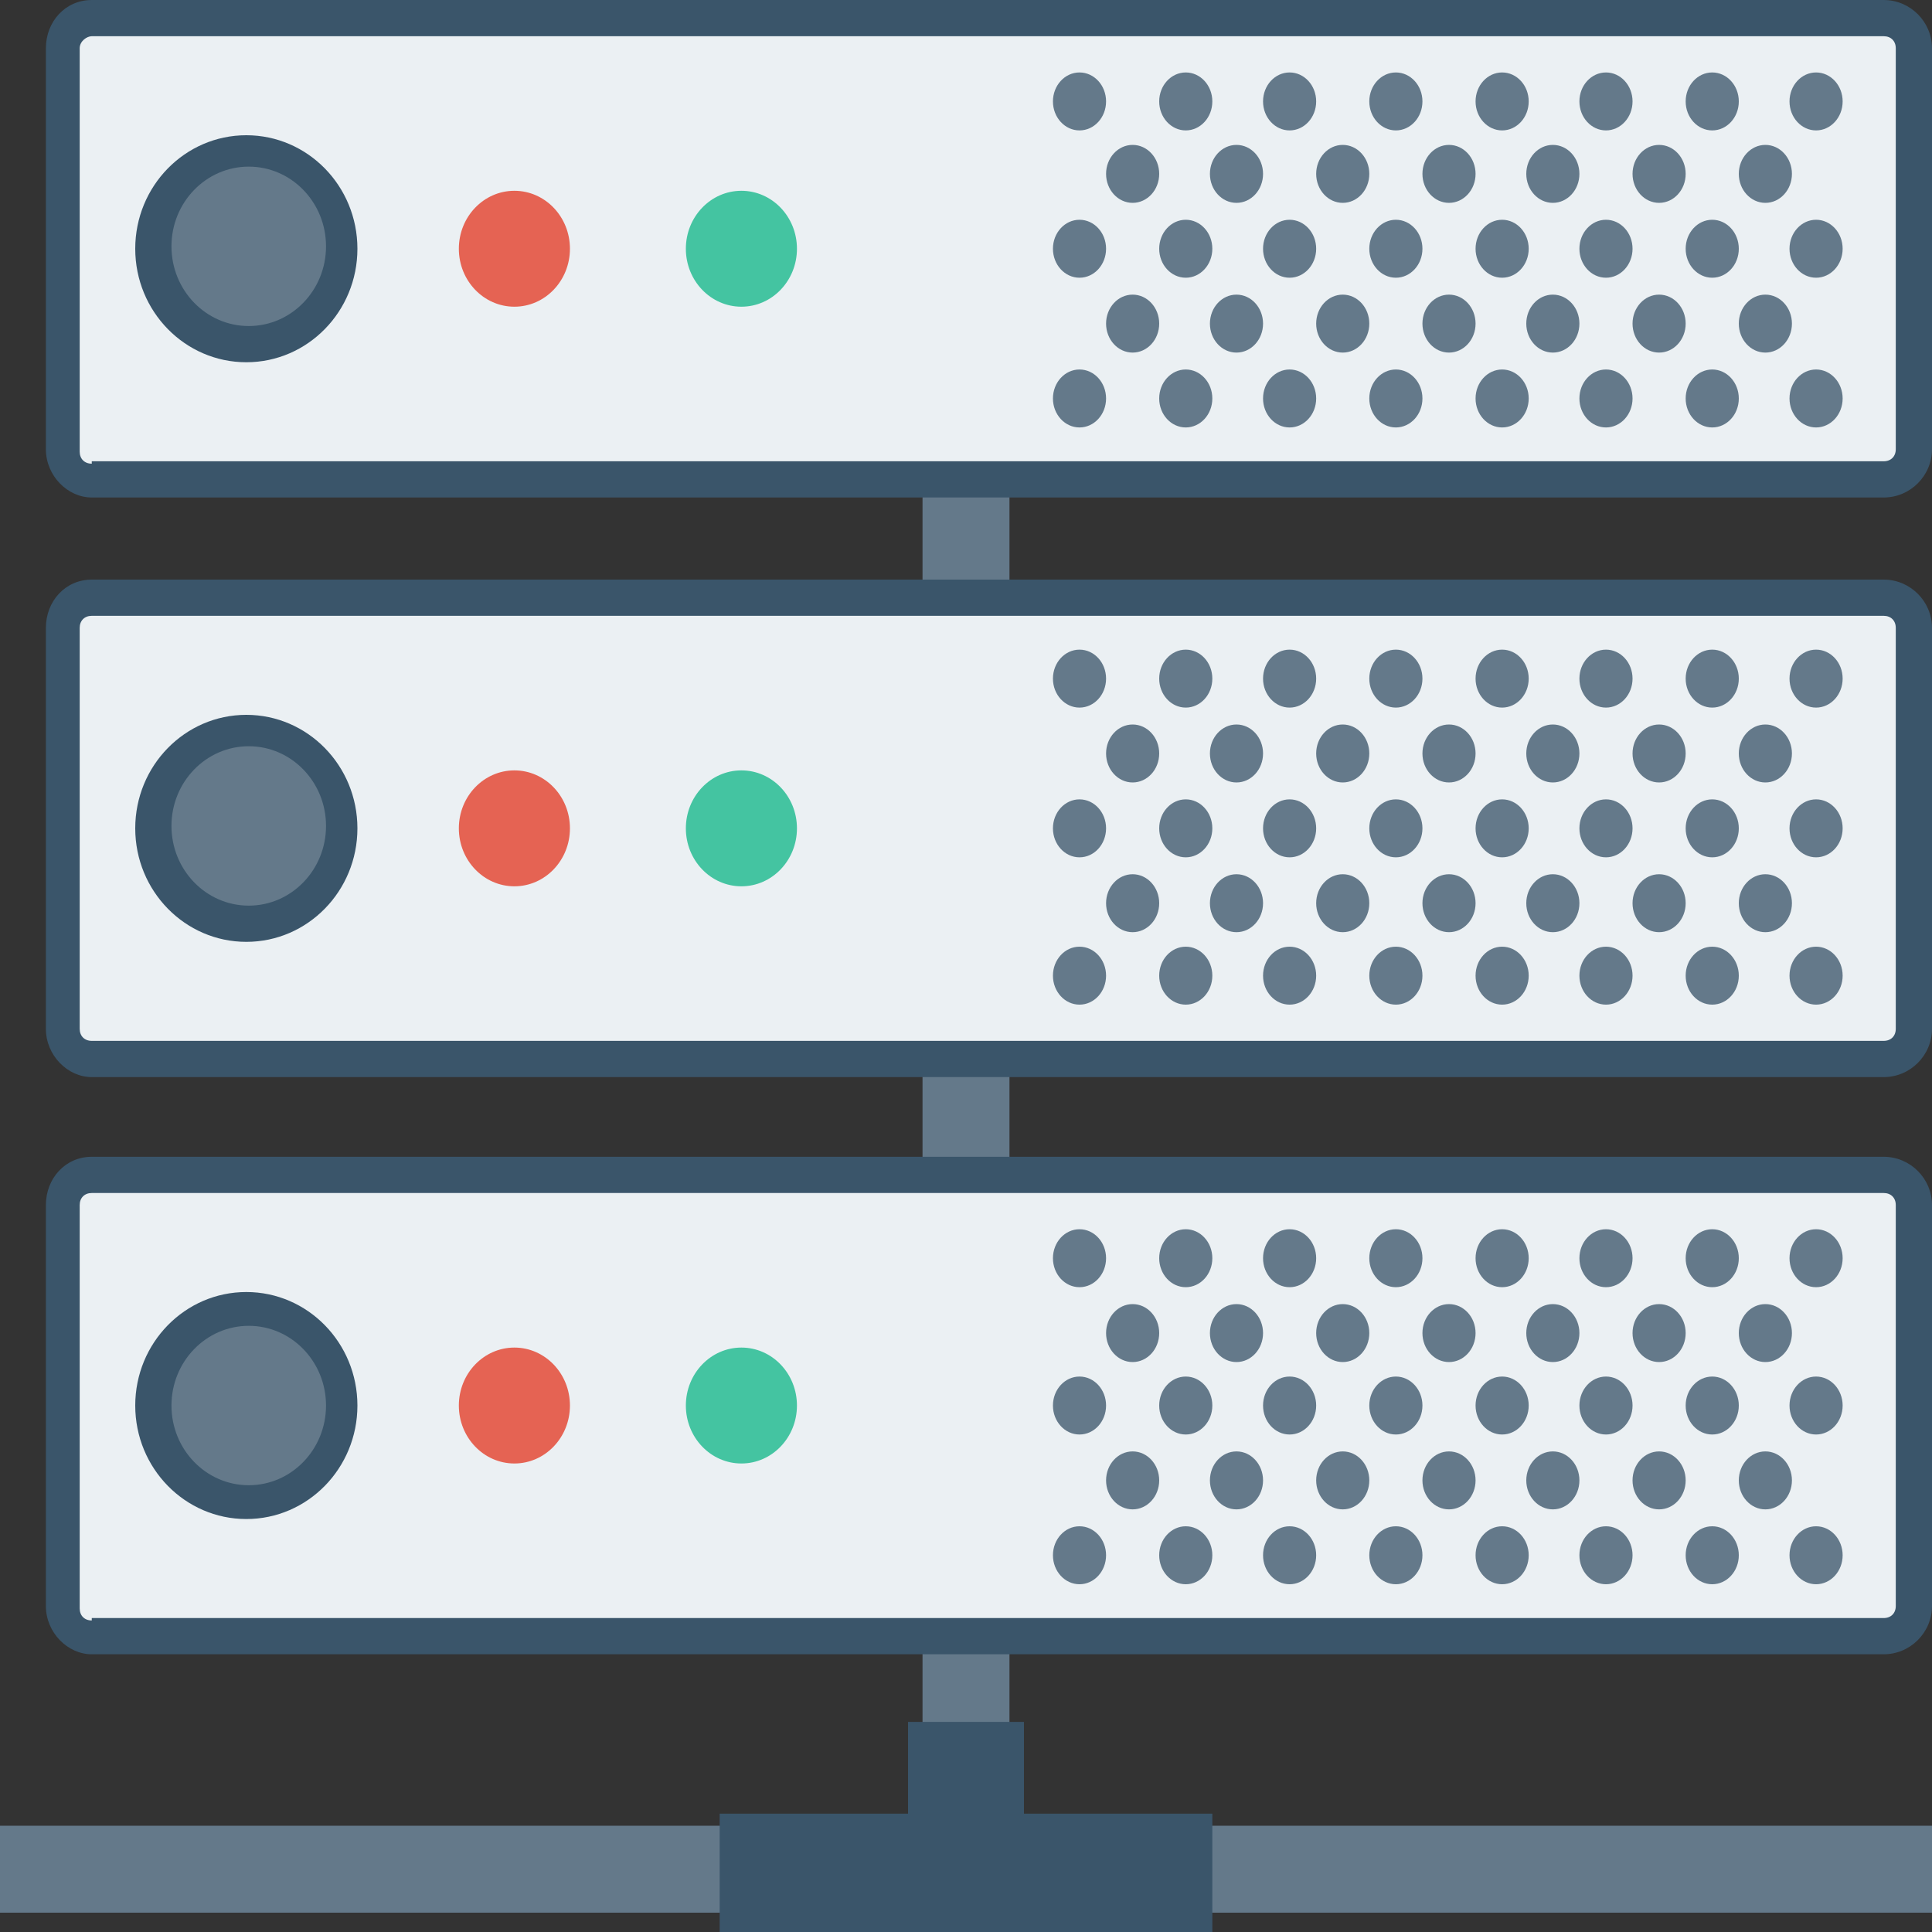 <?xml version="1.0" encoding="iso-8859-1"?>
<!-- Generator: Adobe Illustrator 19.0.0, SVG Export Plug-In . SVG Version: 6.00 Build 0)  -->
<svg version="1.1" id="Layer_1" xmlns="http://www.w3.org/2000/svg" xmlns:xlink="http://www.w3.org/1999/xlink" x="0px" y="0px"
	 viewBox="0 0 481.882 481.882" style="enable-background:new 0 0 481.882 481.882;" xml:space="preserve">
<rect x="0" y="0" width="481.882" height="481.882" fill="#333333" stroke="none"/>
<g>
	<rect x="230.099" y="112.038" style="fill:#64798A;" width="21.685" height="349.365"/>
	<rect y="455.379" style="fill:#64798A;" width="481.882" height="21.685"/>
</g>
<g>
	<polygon style="fill:#3A556A;" points="255.398,452.367 255.398,429.478 226.485,429.478 226.485,452.367 179.501,452.367 
		179.501,481.882 302.381,481.882 302.381,452.367 	"/>
	<path style="fill:#3A556A;" d="M469.835,0H22.889c-6.626,0-11.445,5.421-11.445,12.047v99.991c0,6.626,5.421,12.047,11.445,12.047
		h446.946c6.626,0,12.047-5.421,12.047-12.047V12.047C481.882,5.421,476.461,0,469.835,0z"/>
</g>
<path style="fill:#EBF0F3;" d="M22.889,115.652c-1.807,0-3.012-1.205-3.012-3.012V12.047c0-1.807,1.807-3.012,3.012-3.012h446.946
	c1.807,0,3.012,1.205,3.012,3.012v99.991c0,1.807-1.205,3.012-3.012,3.012H22.889V115.652z"/>
<g>
	<ellipse style="fill:#64798A;" cx="269.252" cy="25.299" rx="6.626" ry="7.228"/>
	<ellipse style="fill:#64798A;" cx="295.755" cy="25.299" rx="6.626" ry="7.228"/>
	<ellipse style="fill:#64798A;" cx="321.656" cy="25.299" rx="6.626" ry="7.228"/>
	<ellipse style="fill:#64798A;" cx="348.16" cy="25.299" rx="6.626" ry="7.228"/>
	<ellipse style="fill:#64798A;" cx="374.664" cy="25.299" rx="6.626" ry="7.228"/>
	<ellipse style="fill:#64798A;" cx="400.565" cy="25.299" rx="6.626" ry="7.228"/>
	<ellipse style="fill:#64798A;" cx="427.068" cy="25.299" rx="6.626" ry="7.228"/>
	<ellipse style="fill:#64798A;" cx="452.969" cy="25.299" rx="6.626" ry="7.228"/>
	<ellipse style="fill:#64798A;" cx="282.504" cy="43.369" rx="6.626" ry="7.228"/>
	<ellipse style="fill:#64798A;" cx="308.405" cy="43.369" rx="6.626" ry="7.228"/>
	<ellipse style="fill:#64798A;" cx="334.908" cy="43.369" rx="6.626" ry="7.228"/>
	<ellipse style="fill:#64798A;" cx="361.412" cy="43.369" rx="6.626" ry="7.228"/>
	<ellipse style="fill:#64798A;" cx="387.313" cy="43.369" rx="6.626" ry="7.228"/>
	<ellipse style="fill:#64798A;" cx="413.816" cy="43.369" rx="6.626" ry="7.228"/>
	<ellipse style="fill:#64798A;" cx="440.32" cy="43.369" rx="6.626" ry="7.228"/>
	<ellipse style="fill:#64798A;" cx="269.252" cy="62.042" rx="6.626" ry="7.228"/>
	<ellipse style="fill:#64798A;" cx="295.755" cy="62.042" rx="6.626" ry="7.228"/>
	<ellipse style="fill:#64798A;" cx="321.656" cy="62.042" rx="6.626" ry="7.228"/>
	<ellipse style="fill:#64798A;" cx="348.16" cy="62.042" rx="6.626" ry="7.228"/>
	<ellipse style="fill:#64798A;" cx="374.664" cy="62.042" rx="6.626" ry="7.228"/>
	<ellipse style="fill:#64798A;" cx="400.565" cy="62.042" rx="6.626" ry="7.228"/>
	<ellipse style="fill:#64798A;" cx="427.068" cy="62.042" rx="6.626" ry="7.228"/>
	<ellipse style="fill:#64798A;" cx="452.969" cy="62.042" rx="6.626" ry="7.228"/>
	<ellipse style="fill:#64798A;" cx="282.504" cy="80.715" rx="6.626" ry="7.228"/>
	<ellipse style="fill:#64798A;" cx="308.405" cy="80.715" rx="6.626" ry="7.228"/>
	<ellipse style="fill:#64798A;" cx="334.908" cy="80.715" rx="6.626" ry="7.228"/>
	<ellipse style="fill:#64798A;" cx="361.412" cy="80.715" rx="6.626" ry="7.228"/>
	<ellipse style="fill:#64798A;" cx="387.313" cy="80.715" rx="6.626" ry="7.228"/>
	<ellipse style="fill:#64798A;" cx="413.816" cy="80.715" rx="6.626" ry="7.228"/>
	<ellipse style="fill:#64798A;" cx="440.32" cy="80.715" rx="6.626" ry="7.228"/>
	<ellipse style="fill:#64798A;" cx="269.252" cy="99.388" rx="6.626" ry="7.228"/>
	<ellipse style="fill:#64798A;" cx="295.755" cy="99.388" rx="6.626" ry="7.228"/>
	<ellipse style="fill:#64798A;" cx="321.656" cy="99.388" rx="6.626" ry="7.228"/>
	<ellipse style="fill:#64798A;" cx="348.16" cy="99.388" rx="6.626" ry="7.228"/>
	<ellipse style="fill:#64798A;" cx="374.664" cy="99.388" rx="6.626" ry="7.228"/>
	<ellipse style="fill:#64798A;" cx="400.565" cy="99.388" rx="6.626" ry="7.228"/>
	<ellipse style="fill:#64798A;" cx="427.068" cy="99.388" rx="6.626" ry="7.228"/>
	<ellipse style="fill:#64798A;" cx="452.969" cy="99.388" rx="6.626" ry="7.228"/>
</g>
<ellipse style="fill:#3A556A;" cx="61.44" cy="62.042" rx="27.708" ry="28.311"/>
<ellipse style="fill:#64798A;" cx="62.042" cy="61.44" rx="19.275" ry="19.878"/>
<ellipse style="fill:#E56353;" cx="128.301" cy="62.042" rx="13.854" ry="14.456"/>
<ellipse style="fill:#44C4A1;" cx="184.922" cy="62.042" rx="13.854" ry="14.456"/>
<path style="fill:#3A556A;" d="M469.835,144.565H22.889c-6.626,0-11.445,5.421-11.445,12.047v99.991
	c0,6.626,5.421,12.047,11.445,12.047h446.946c6.626,0,12.047-5.421,12.047-12.047v-99.991
	C481.882,149.986,476.461,144.565,469.835,144.565z"/>
<path style="fill:#EBF0F3;" d="M22.889,259.614c-1.807,0-3.012-1.205-3.012-3.012v-99.991c0-1.807,1.205-3.012,3.012-3.012h446.946
	c1.807,0,3.012,1.205,3.012,3.012v99.991c0,1.807-1.205,3.012-3.012,3.012H22.889z"/>
<g>
	<ellipse style="fill:#64798A;" cx="269.252" cy="169.261" rx="6.626" ry="7.228"/>
	<ellipse style="fill:#64798A;" cx="295.755" cy="169.261" rx="6.626" ry="7.228"/>
	<ellipse style="fill:#64798A;" cx="321.656" cy="169.261" rx="6.626" ry="7.228"/>
	<ellipse style="fill:#64798A;" cx="348.16" cy="169.261" rx="6.626" ry="7.228"/>
	<ellipse style="fill:#64798A;" cx="374.664" cy="169.261" rx="6.626" ry="7.228"/>
	<ellipse style="fill:#64798A;" cx="400.565" cy="169.261" rx="6.626" ry="7.228"/>
	<ellipse style="fill:#64798A;" cx="427.068" cy="169.261" rx="6.626" ry="7.228"/>
	<ellipse style="fill:#64798A;" cx="452.969" cy="169.261" rx="6.626" ry="7.228"/>
	<ellipse style="fill:#64798A;" cx="282.504" cy="187.934" rx="6.626" ry="7.228"/>
	<ellipse style="fill:#64798A;" cx="308.405" cy="187.934" rx="6.626" ry="7.228"/>
	<ellipse style="fill:#64798A;" cx="334.908" cy="187.934" rx="6.626" ry="7.228"/>
	<ellipse style="fill:#64798A;" cx="361.412" cy="187.934" rx="6.626" ry="7.228"/>
	<ellipse style="fill:#64798A;" cx="387.313" cy="187.934" rx="6.626" ry="7.228"/>
	<ellipse style="fill:#64798A;" cx="413.816" cy="187.934" rx="6.626" ry="7.228"/>
	<ellipse style="fill:#64798A;" cx="440.32" cy="187.934" rx="6.626" ry="7.228"/>
	<ellipse style="fill:#64798A;" cx="269.252" cy="206.607" rx="6.626" ry="7.228"/>
	<ellipse style="fill:#64798A;" cx="295.755" cy="206.607" rx="6.626" ry="7.228"/>
	<ellipse style="fill:#64798A;" cx="321.656" cy="206.607" rx="6.626" ry="7.228"/>
	<ellipse style="fill:#64798A;" cx="348.16" cy="206.607" rx="6.626" ry="7.228"/>
	<ellipse style="fill:#64798A;" cx="374.664" cy="206.607" rx="6.626" ry="7.228"/>
	<ellipse style="fill:#64798A;" cx="400.565" cy="206.607" rx="6.626" ry="7.228"/>
	<ellipse style="fill:#64798A;" cx="427.068" cy="206.607" rx="6.626" ry="7.228"/>
	<ellipse style="fill:#64798A;" cx="452.969" cy="206.607" rx="6.626" ry="7.228"/>
	<ellipse style="fill:#64798A;" cx="282.504" cy="225.28" rx="6.626" ry="7.228"/>
	<ellipse style="fill:#64798A;" cx="308.405" cy="225.28" rx="6.626" ry="7.228"/>
	<ellipse style="fill:#64798A;" cx="334.908" cy="225.28" rx="6.626" ry="7.228"/>
	<ellipse style="fill:#64798A;" cx="361.412" cy="225.28" rx="6.626" ry="7.228"/>
	<ellipse style="fill:#64798A;" cx="387.313" cy="225.28" rx="6.626" ry="7.228"/>
	<ellipse style="fill:#64798A;" cx="413.816" cy="225.28" rx="6.626" ry="7.228"/>
	<ellipse style="fill:#64798A;" cx="440.32" cy="225.28" rx="6.626" ry="7.228"/>
	<ellipse style="fill:#64798A;" cx="269.252" cy="243.351" rx="6.626" ry="7.228"/>
	<ellipse style="fill:#64798A;" cx="295.755" cy="243.351" rx="6.626" ry="7.228"/>
	<ellipse style="fill:#64798A;" cx="321.656" cy="243.351" rx="6.626" ry="7.228"/>
	<ellipse style="fill:#64798A;" cx="348.16" cy="243.351" rx="6.626" ry="7.228"/>
	<ellipse style="fill:#64798A;" cx="374.664" cy="243.351" rx="6.626" ry="7.228"/>
	<ellipse style="fill:#64798A;" cx="400.565" cy="243.351" rx="6.626" ry="7.228"/>
	<ellipse style="fill:#64798A;" cx="427.068" cy="243.351" rx="6.626" ry="7.228"/>
	<ellipse style="fill:#64798A;" cx="452.969" cy="243.351" rx="6.626" ry="7.228"/>
</g>
<ellipse style="fill:#3A556A;" cx="61.44" cy="206.607" rx="27.708" ry="28.311"/>
<ellipse style="fill:#64798A;" cx="62.042" cy="206.005" rx="19.275" ry="19.878"/>
<ellipse style="fill:#E56353;" cx="128.301" cy="206.607" rx="13.854" ry="14.456"/>
<ellipse style="fill:#44C4A1;" cx="184.922" cy="206.607" rx="13.854" ry="14.456"/>
<path style="fill:#3A556A;" d="M469.835,288.527H22.889c-6.626,0-11.445,5.421-11.445,12.047v99.991
	c0,6.626,5.421,12.047,11.445,12.047h446.946c6.626,0,12.047-5.421,12.047-12.047v-99.991
	C481.882,293.948,476.461,288.527,469.835,288.527z"/>
<path style="fill:#EBF0F3;" d="M22.889,404.179c-1.807,0-3.012-1.205-3.012-3.012V300.574c0-1.807,1.205-3.012,3.012-3.012h446.946
	c1.807,0,3.012,1.205,3.012,3.012v99.991c0,1.807-1.205,3.012-3.012,3.012H22.889V404.179z"/>
<g>
	<ellipse style="fill:#64798A;" cx="269.252" cy="313.826" rx="6.626" ry="7.228"/>
	<ellipse style="fill:#64798A;" cx="295.755" cy="313.826" rx="6.626" ry="7.228"/>
	<ellipse style="fill:#64798A;" cx="321.656" cy="313.826" rx="6.626" ry="7.228"/>
	<ellipse style="fill:#64798A;" cx="348.16" cy="313.826" rx="6.626" ry="7.228"/>
	<ellipse style="fill:#64798A;" cx="374.664" cy="313.826" rx="6.626" ry="7.228"/>
	<ellipse style="fill:#64798A;" cx="400.565" cy="313.826" rx="6.626" ry="7.228"/>
	<ellipse style="fill:#64798A;" cx="427.068" cy="313.826" rx="6.626" ry="7.228"/>
	<ellipse style="fill:#64798A;" cx="452.969" cy="313.826" rx="6.626" ry="7.228"/>
	<ellipse style="fill:#64798A;" cx="282.504" cy="332.499" rx="6.626" ry="7.228"/>
	<ellipse style="fill:#64798A;" cx="308.405" cy="332.499" rx="6.626" ry="7.228"/>
	<ellipse style="fill:#64798A;" cx="334.908" cy="332.499" rx="6.626" ry="7.228"/>
	<ellipse style="fill:#64798A;" cx="361.412" cy="332.499" rx="6.626" ry="7.228"/>
	<ellipse style="fill:#64798A;" cx="387.313" cy="332.499" rx="6.626" ry="7.228"/>
	<ellipse style="fill:#64798A;" cx="413.816" cy="332.499" rx="6.626" ry="7.228"/>
	<ellipse style="fill:#64798A;" cx="440.32" cy="332.499" rx="6.626" ry="7.228"/>
	<ellipse style="fill:#64798A;" cx="269.252" cy="350.569" rx="6.626" ry="7.228"/>
	<ellipse style="fill:#64798A;" cx="295.755" cy="350.569" rx="6.626" ry="7.228"/>
	<ellipse style="fill:#64798A;" cx="321.656" cy="350.569" rx="6.626" ry="7.228"/>
	<ellipse style="fill:#64798A;" cx="348.16" cy="350.569" rx="6.626" ry="7.228"/>
	<ellipse style="fill:#64798A;" cx="374.664" cy="350.569" rx="6.626" ry="7.228"/>
	<ellipse style="fill:#64798A;" cx="400.565" cy="350.569" rx="6.626" ry="7.228"/>
	<ellipse style="fill:#64798A;" cx="427.068" cy="350.569" rx="6.626" ry="7.228"/>
	<ellipse style="fill:#64798A;" cx="452.969" cy="350.569" rx="6.626" ry="7.228"/>
	<ellipse style="fill:#64798A;" cx="282.504" cy="369.242" rx="6.626" ry="7.228"/>
	<ellipse style="fill:#64798A;" cx="308.405" cy="369.242" rx="6.626" ry="7.228"/>
	<ellipse style="fill:#64798A;" cx="334.908" cy="369.242" rx="6.626" ry="7.228"/>
	<ellipse style="fill:#64798A;" cx="361.412" cy="369.242" rx="6.626" ry="7.228"/>
	<ellipse style="fill:#64798A;" cx="387.313" cy="369.242" rx="6.626" ry="7.228"/>
	<ellipse style="fill:#64798A;" cx="413.816" cy="369.242" rx="6.626" ry="7.228"/>
	<ellipse style="fill:#64798A;" cx="440.32" cy="369.242" rx="6.626" ry="7.228"/>
	<ellipse style="fill:#64798A;" cx="269.252" cy="387.915" rx="6.626" ry="7.228"/>
	<ellipse style="fill:#64798A;" cx="295.755" cy="387.915" rx="6.626" ry="7.228"/>
	<ellipse style="fill:#64798A;" cx="321.656" cy="387.915" rx="6.626" ry="7.228"/>
	<ellipse style="fill:#64798A;" cx="348.16" cy="387.915" rx="6.626" ry="7.228"/>
	<ellipse style="fill:#64798A;" cx="374.664" cy="387.915" rx="6.626" ry="7.228"/>
	<ellipse style="fill:#64798A;" cx="400.565" cy="387.915" rx="6.626" ry="7.228"/>
	<ellipse style="fill:#64798A;" cx="427.068" cy="387.915" rx="6.626" ry="7.228"/>
	<ellipse style="fill:#64798A;" cx="452.969" cy="387.915" rx="6.626" ry="7.228"/>
</g>
<ellipse style="fill:#3A556A;" cx="61.44" cy="350.569" rx="27.708" ry="28.311"/>
<ellipse style="fill:#64798A;" cx="62.042" cy="350.569" rx="19.275" ry="19.878"/>
<ellipse style="fill:#E56353;" cx="128.301" cy="350.569" rx="13.854" ry="14.456"/>
<ellipse style="fill:#44C4A1;" cx="184.922" cy="350.569" rx="13.854" ry="14.456"/>
<g>
</g>
<g>
</g>
<g>
</g>
<g>
</g>
<g>
</g>
<g>
</g>
<g>
</g>
<g>
</g>
<g>
</g>
<g>
</g>
<g>
</g>
<g>
</g>
<g>
</g>
<g>
</g>
<g>
</g>
</svg>
